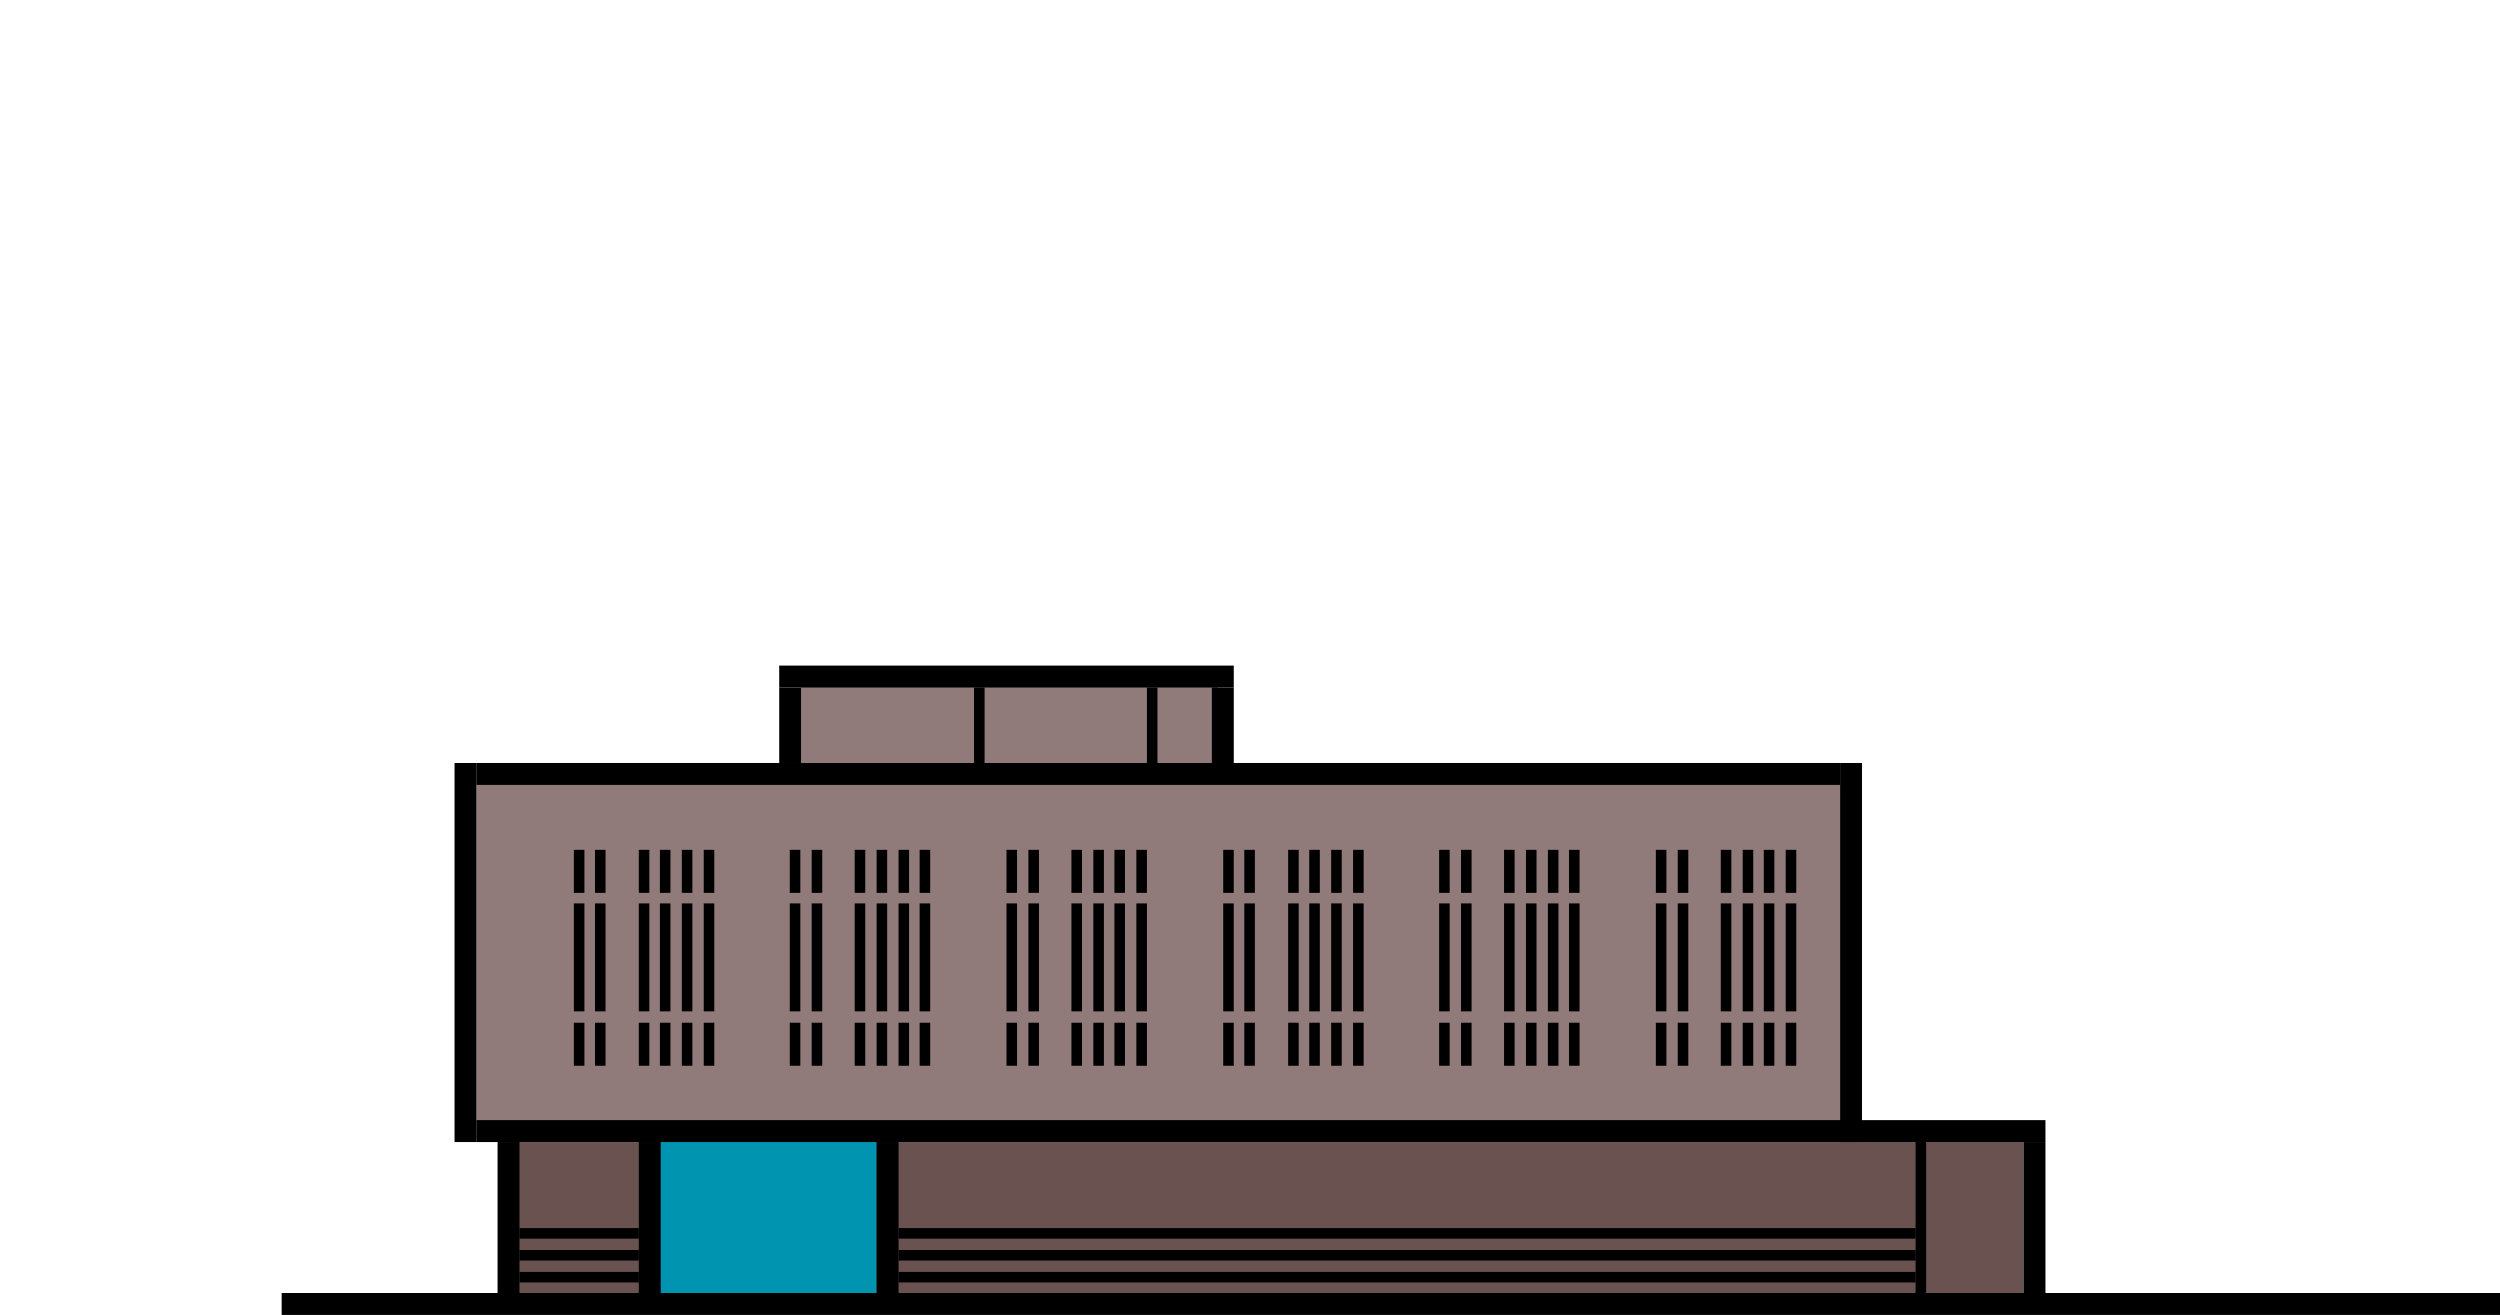 <?xml version="1.0" encoding="utf-8"?>
<!-- Generator: Adobe Illustrator 19.0.0, SVG Export Plug-In . SVG Version: 6.00 Build 0)  -->
<svg version="1.1" id="Layer_1" xmlns="http://www.w3.org/2000/svg" xmlns:xlink="http://www.w3.org/1999/xlink" x="0px" y="0px"
	 viewBox="4 -60 308 162" enable-background="new 4 -60 308 162" xml:space="preserve">
<rect x="66.6" y="80.7" fill="#6A5250" width="186.7" height="18.7"/>
<rect x="85.3" y="80.7" fill="#0094B1" width="26.7" height="18.7"/>
<rect x="102.7" y="23.3" fill="#917A7A" width="51.3" height="10.7"/>
<rect x="62.7" y="34" fill="#917A7A" width="168" height="46.7"/>
<rect id="XMLID_1041_" x="38.7" y="99.3" width="273.3" height="2.7"/>
<g id="XMLID_1070_">
	<rect id="XMLID_1044_" x="100" y="22" width="56" height="2.7"/>
	<rect id="XMLID_1043_" x="60" y="34" width="2.7" height="46.7"/>
	<rect id="XMLID_1046_" x="230.7" y="34" width="2.7" height="46.7"/>
	<rect id="XMLID_1045_" x="62.7" y="34" width="168" height="2.7"/>
	<rect id="XMLID_1051_" x="62.7" y="78" width="193.3" height="2.7"/>
	<rect id="XMLID_1040_" x="100" y="24.7" width="2.7" height="9.3"/>
	<rect id="XMLID_1047_" x="153.3" y="24.7" width="2.7" height="10.7"/>
	<rect id="XMLID_1048_" x="124" y="24.7" width="1.3" height="9.3"/>
	<rect id="XMLID_1050_" x="145.3" y="24.7" width="1.3" height="9.3"/>
	<rect id="XMLID_1049_" x="82.7" y="80.7" width="2.7" height="18.7"/>
	<rect id="XMLID_1054_" x="65.3" y="80.7" width="2.7" height="18.7"/>
	<rect id="XMLID_1053_" x="112" y="80.7" width="2.7" height="18.7"/>
	<rect id="XMLID_1052_" x="74.7" y="44.7" width="1.3" height="5.3"/>
	<rect id="XMLID_1075_" x="74.7" y="51.3" width="1.3" height="13.3"/>
	<rect id="XMLID_1076_" x="74.7" y="66" width="1.3" height="5.3"/>
	<rect id="XMLID_1131_" x="77.3" y="44.7" width="1.3" height="5.3"/>
	<rect id="XMLID_1130_" x="77.3" y="51.3" width="1.3" height="13.3"/>
	<rect id="XMLID_1129_" x="77.3" y="66" width="1.3" height="5.3"/>
	<rect id="XMLID_1069_" x="82.7" y="44.7" width="1.3" height="5.3"/>
	<rect id="XMLID_1074_" x="82.7" y="66" width="1.3" height="5.3"/>
	<rect id="XMLID_1072_" x="82.7" y="51.3" width="1.3" height="13.3"/>
	<rect id="XMLID_1128_" x="85.3" y="44.7" width="1.3" height="5.3"/>
	<rect id="XMLID_1073_" x="85.3" y="66" width="1.3" height="5.3"/>
	<rect id="XMLID_1071_" x="85.3" y="51.3" width="1.3" height="13.3"/>
	<rect id="XMLID_1134_" x="88" y="44.7" width="1.3" height="5.3"/>
	<rect id="XMLID_1133_" x="88" y="66" width="1.3" height="5.3"/>
	<rect id="XMLID_1132_" x="88" y="51.3" width="1.3" height="13.3"/>
	<rect id="XMLID_1137_" x="90.7" y="44.7" width="1.3" height="5.3"/>
	<rect id="XMLID_1136_" x="90.7" y="66" width="1.3" height="5.3"/>
	<rect id="XMLID_1135_" x="90.7" y="51.3" width="1.3" height="13.3"/>
	<rect id="XMLID_1094_" x="101.3" y="44.7" width="1.3" height="5.3"/>
	<rect id="XMLID_1093_" x="101.3" y="51.3" width="1.3" height="13.3"/>
	<rect id="XMLID_1092_" x="101.3" y="66" width="1.3" height="5.3"/>
	<rect id="XMLID_1091_" x="104" y="44.7" width="1.3" height="5.3"/>
	<rect id="XMLID_1090_" x="104" y="51.3" width="1.3" height="13.3"/>
	<rect id="XMLID_1089_" x="104" y="66" width="1.3" height="5.3"/>
	<rect id="XMLID_1088_" x="109.3" y="44.7" width="1.3" height="5.3"/>
	<rect id="XMLID_1087_" x="109.3" y="66" width="1.3" height="5.3"/>
	<rect id="XMLID_1086_" x="109.3" y="51.3" width="1.3" height="13.3"/>
	<rect id="XMLID_1085_" x="112" y="44.7" width="1.3" height="5.3"/>
	<rect id="XMLID_1084_" x="112" y="66" width="1.3" height="5.3"/>
	<rect id="XMLID_1083_" x="112" y="51.3" width="1.3" height="13.3"/>
	<rect id="XMLID_1082_" x="114.7" y="44.7" width="1.3" height="5.3"/>
	<rect id="XMLID_1081_" x="114.7" y="66" width="1.3" height="5.3"/>
	<rect id="XMLID_1080_" x="114.7" y="51.3" width="1.3" height="13.3"/>
	<rect id="XMLID_1079_" x="117.3" y="44.7" width="1.3" height="5.3"/>
	<rect id="XMLID_1078_" x="117.3" y="66" width="1.3" height="5.3"/>
	<rect id="XMLID_1077_" x="117.3" y="51.3" width="1.3" height="13.3"/>
	<rect id="XMLID_1112_" x="128" y="44.7" width="1.3" height="5.3"/>
	<rect id="XMLID_1111_" x="128" y="51.3" width="1.3" height="13.3"/>
	<rect id="XMLID_1110_" x="128" y="66" width="1.3" height="5.3"/>
	<rect id="XMLID_1109_" x="130.7" y="44.7" width="1.3" height="5.3"/>
	<rect id="XMLID_1108_" x="130.7" y="51.3" width="1.3" height="13.3"/>
	<rect id="XMLID_1107_" x="130.7" y="66" width="1.3" height="5.3"/>
	<rect id="XMLID_1106_" x="136" y="44.7" width="1.3" height="5.3"/>
	<rect id="XMLID_1105_" x="136" y="66" width="1.3" height="5.3"/>
	<rect id="XMLID_1104_" x="136" y="51.3" width="1.3" height="13.3"/>
	<rect id="XMLID_1103_" x="138.7" y="44.7" width="1.3" height="5.3"/>
	<rect id="XMLID_1102_" x="138.7" y="66" width="1.3" height="5.3"/>
	<rect id="XMLID_1101_" x="138.7" y="51.3" width="1.3" height="13.3"/>
	<rect id="XMLID_1100_" x="141.3" y="44.7" width="1.3" height="5.3"/>
	<rect id="XMLID_1099_" x="141.3" y="66" width="1.3" height="5.3"/>
	<rect id="XMLID_1098_" x="141.3" y="51.3" width="1.3" height="13.3"/>
	<rect id="XMLID_1097_" x="144" y="44.7" width="1.3" height="5.3"/>
	<rect id="XMLID_1096_" x="144" y="66" width="1.3" height="5.3"/>
	<rect id="XMLID_1095_" x="144" y="51.3" width="1.3" height="13.3"/>
	<rect id="XMLID_1146_" x="154.7" y="44.7" width="1.3" height="5.3"/>
	<rect id="XMLID_1145_" x="154.7" y="51.3" width="1.3" height="13.3"/>
	<rect id="XMLID_1144_" x="154.7" y="66" width="1.3" height="5.3"/>
	<rect id="XMLID_1143_" x="157.3" y="44.7" width="1.3" height="5.3"/>
	<rect id="XMLID_1142_" x="157.3" y="51.3" width="1.3" height="13.3"/>
	<rect id="XMLID_1141_" x="157.3" y="66" width="1.3" height="5.3"/>
	<rect id="XMLID_1140_" x="162.7" y="44.7" width="1.3" height="5.3"/>
	<rect id="XMLID_1139_" x="162.7" y="66" width="1.3" height="5.3"/>
	<rect id="XMLID_1138_" x="162.7" y="51.3" width="1.3" height="13.3"/>
	<rect id="XMLID_1121_" x="165.3" y="44.7" width="1.3" height="5.3"/>
	<rect id="XMLID_1120_" x="165.3" y="66" width="1.3" height="5.3"/>
	<rect id="XMLID_1119_" x="165.3" y="51.3" width="1.3" height="13.3"/>
	<rect id="XMLID_1118_" x="168" y="44.7" width="1.3" height="5.3"/>
	<rect id="XMLID_1117_" x="168" y="66" width="1.3" height="5.3"/>
	<rect id="XMLID_1116_" x="168" y="51.3" width="1.3" height="13.3"/>
	<rect id="XMLID_1115_" x="170.7" y="44.7" width="1.3" height="5.3"/>
	<rect id="XMLID_1114_" x="170.7" y="66" width="1.3" height="5.3"/>
	<rect id="XMLID_1113_" x="170.7" y="51.3" width="1.3" height="13.3"/>
	<rect id="XMLID_1164_" x="181.3" y="44.7" width="1.3" height="5.3"/>
	<rect id="XMLID_1163_" x="181.3" y="51.3" width="1.3" height="13.3"/>
	<rect id="XMLID_1162_" x="181.3" y="66" width="1.3" height="5.3"/>
	<rect id="XMLID_1161_" x="184" y="44.7" width="1.3" height="5.3"/>
	<rect id="XMLID_1160_" x="184" y="51.3" width="1.3" height="13.3"/>
	<rect id="XMLID_1159_" x="184" y="66" width="1.3" height="5.3"/>
	<rect id="XMLID_1158_" x="189.3" y="44.7" width="1.3" height="5.3"/>
	<rect id="XMLID_1157_" x="189.3" y="66" width="1.3" height="5.3"/>
	<rect id="XMLID_1156_" x="189.3" y="51.3" width="1.3" height="13.3"/>
	<rect id="XMLID_1155_" x="192" y="44.7" width="1.3" height="5.3"/>
	<rect id="XMLID_1154_" x="192" y="66" width="1.3" height="5.3"/>
	<rect id="XMLID_1153_" x="192" y="51.3" width="1.3" height="13.3"/>
	<rect id="XMLID_1152_" x="194.7" y="44.7" width="1.3" height="5.3"/>
	<rect id="XMLID_1151_" x="194.7" y="66" width="1.3" height="5.3"/>
	<rect id="XMLID_1150_" x="194.7" y="51.3" width="1.3" height="13.3"/>
	<rect id="XMLID_1149_" x="197.3" y="44.7" width="1.3" height="5.3"/>
	<rect id="XMLID_1148_" x="197.3" y="66" width="1.3" height="5.3"/>
	<rect id="XMLID_1147_" x="197.3" y="51.3" width="1.3" height="13.3"/>
	<rect id="XMLID_1182_" x="208" y="44.7" width="1.3" height="5.3"/>
	<rect id="XMLID_1181_" x="208" y="51.3" width="1.3" height="13.3"/>
	<rect id="XMLID_1180_" x="208" y="66" width="1.3" height="5.3"/>
	<rect id="XMLID_1179_" x="210.7" y="44.7" width="1.3" height="5.3"/>
	<rect id="XMLID_1178_" x="210.7" y="51.3" width="1.3" height="13.3"/>
	<rect id="XMLID_1177_" x="210.7" y="66" width="1.3" height="5.3"/>
	<rect id="XMLID_1176_" x="216" y="44.7" width="1.3" height="5.3"/>
	<rect id="XMLID_1175_" x="216" y="66" width="1.3" height="5.3"/>
	<rect id="XMLID_1174_" x="216" y="51.3" width="1.3" height="13.3"/>
	<rect id="XMLID_1173_" x="218.7" y="44.7" width="1.3" height="5.3"/>
	<rect id="XMLID_1172_" x="218.7" y="66" width="1.3" height="5.3"/>
	<rect id="XMLID_1171_" x="218.7" y="51.3" width="1.3" height="13.3"/>
	<rect id="XMLID_1170_" x="221.3" y="44.7" width="1.3" height="5.3"/>
	<rect id="XMLID_1169_" x="221.3" y="66" width="1.3" height="5.3"/>
	<rect id="XMLID_1168_" x="221.3" y="51.3" width="1.3" height="13.3"/>
	<rect id="XMLID_1167_" x="224" y="44.7" width="1.3" height="5.3"/>
	<rect id="XMLID_1166_" x="224" y="66" width="1.3" height="5.3"/>
	<rect id="XMLID_1165_" x="224" y="51.3" width="1.3" height="13.3"/>
	<rect id="XMLID_1068_" x="68" y="91.3" width="14.7" height="1.3"/>
	<rect id="XMLID_1123_" x="68" y="94" width="14.7" height="1.3"/>
	<rect id="XMLID_1124_" x="68" y="96.7" width="14.7" height="1.3"/>
	<rect id="XMLID_1127_" x="114.7" y="91.3" width="125.3" height="1.3"/>
	<rect id="XMLID_1126_" x="114.7" y="94" width="125.3" height="1.3"/>
	<rect id="XMLID_1125_" x="114.7" y="96.7" width="125.3" height="1.3"/>
	<rect id="XMLID_1122_" x="253.3" y="80.7" width="2.7" height="18.7"/>
	<rect id="XMLID_1183_" x="240" y="80.7" width="1.3" height="18.7"/>
</g>
</svg>
